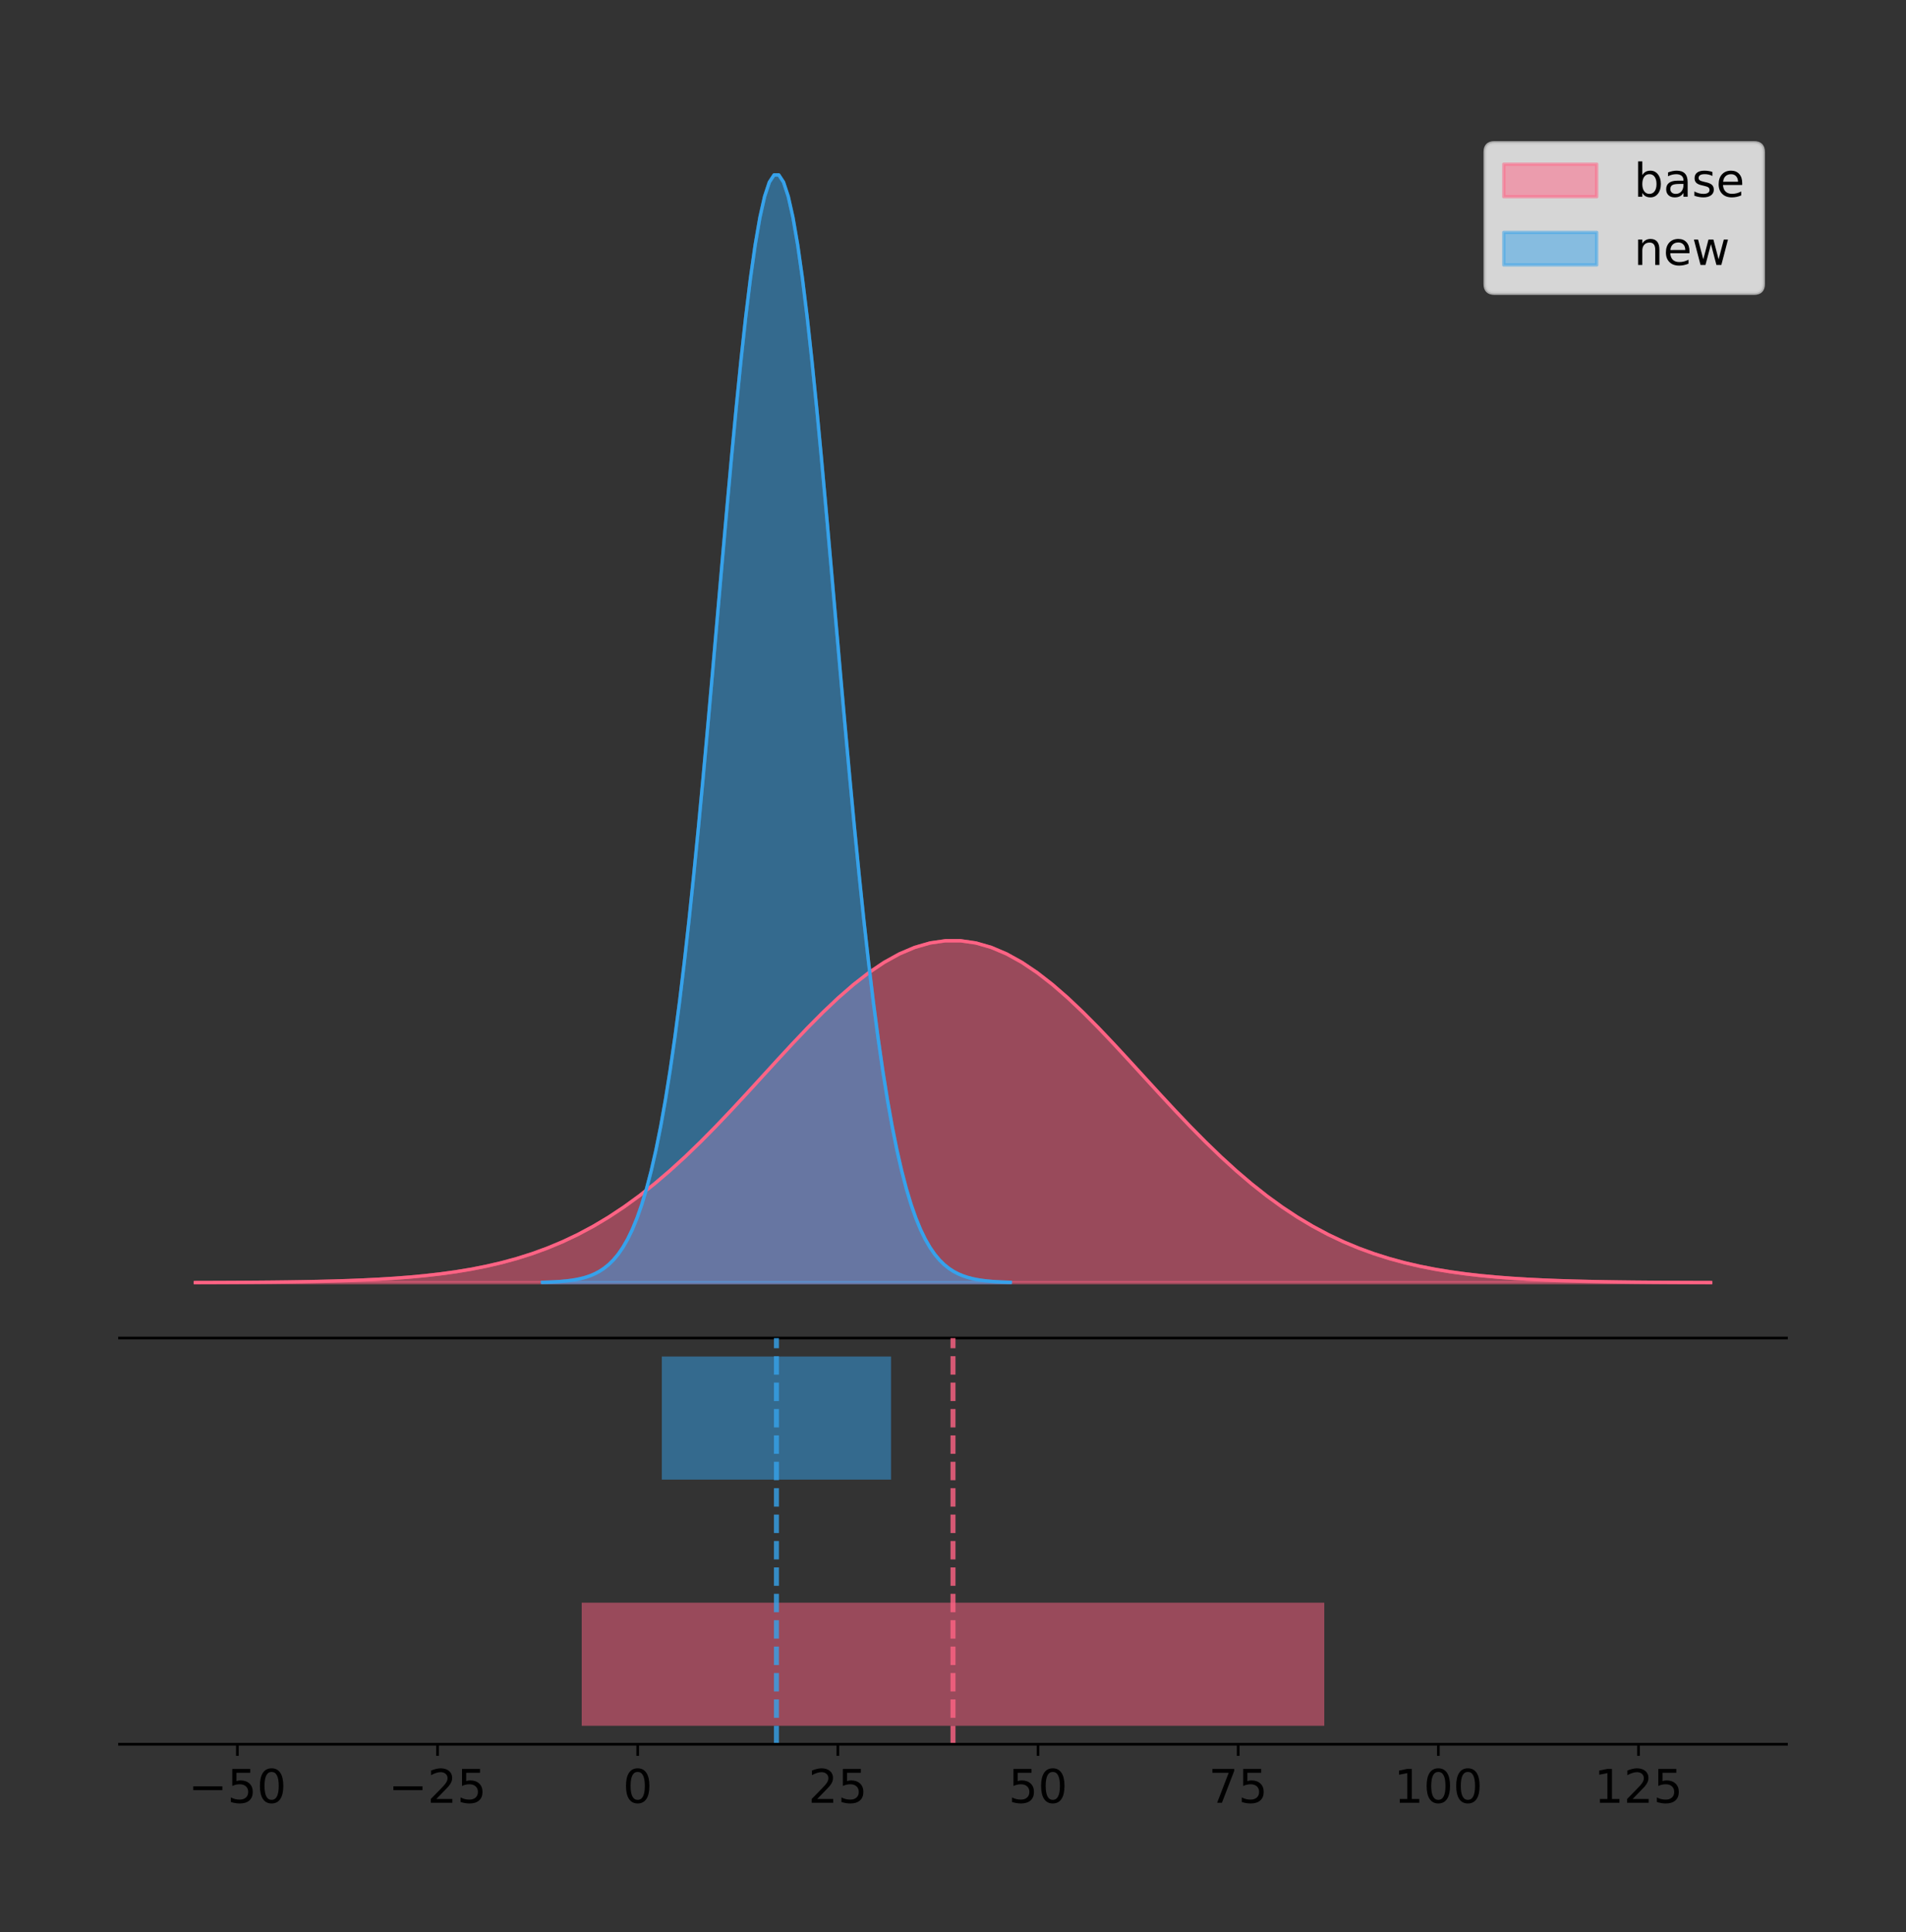 <?xml version="1.0" encoding="utf-8" standalone="no"?>
<!DOCTYPE svg PUBLIC "-//W3C//DTD SVG 1.1//EN"
  "http://www.w3.org/Graphics/SVG/1.1/DTD/svg11.dtd">
<!-- Created with matplotlib (https://matplotlib.org/) -->
<svg height="581.789pt" version="1.1" viewBox="0 0 574.2 581.789" width="574.2pt" xmlns="http://www.w3.org/2000/svg" xmlns:xlink="http://www.w3.org/1999/xlink">
 <rect x="0" y="0" width="574.2" height="581.789" fill="#333333" stroke="none"/>
 <defs>
  <style type="text/css">
*{stroke-linecap:butt;stroke-linejoin:round;}
  </style>
 </defs>
 <g id="figure_1">
  <g id="patch_1">
   <path d="M 0 581.789 
L 574.2 581.789 
L 574.2 0 
L 0 0 
z
" style="fill:none;"/>
  </g>
  <g id="axes_1">
   <g id="patch_2">
    <path d="M 36 402.93 
L 538.2 402.93 
L 538.2 36 
L 36 36 
z
" style="fill:none;"/>
   </g>
   <g id="PolyCollection_1">
    <defs>
     <path d="M 58.827 -195.538 
L 58.827 -195.573 
L 63.439 -195.586 
L 68.05 -195.603 
L 72.662 -195.627 
L 77.274 -195.658 
L 81.885 -195.698 
L 86.497 -195.752 
L 91.108 -195.821 
L 95.72 -195.91 
L 100.331 -196.025 
L 104.943 -196.17 
L 109.555 -196.353 
L 114.166 -196.583 
L 118.778 -196.868 
L 123.389 -197.221 
L 128.001 -197.653 
L 132.612 -198.179 
L 137.224 -198.814 
L 141.836 -199.575 
L 146.447 -200.481 
L 151.059 -201.55 
L 155.67 -202.804 
L 160.282 -204.262 
L 164.893 -205.944 
L 169.505 -207.869 
L 174.117 -210.056 
L 178.728 -212.519 
L 183.34 -215.271 
L 187.951 -218.319 
L 192.563 -221.668 
L 197.174 -225.313 
L 201.786 -229.246 
L 206.398 -233.451 
L 211.009 -237.902 
L 215.621 -242.567 
L 220.232 -247.407 
L 224.844 -252.372 
L 229.455 -257.408 
L 234.067 -262.451 
L 238.679 -267.434 
L 243.29 -272.285 
L 247.902 -276.931 
L 252.513 -281.296 
L 257.125 -285.307 
L 261.736 -288.893 
L 266.348 -291.992 
L 270.96 -294.544 
L 275.571 -296.503 
L 280.183 -297.83 
L 284.794 -298.5 
L 289.406 -298.5 
L 294.017 -297.83 
L 298.629 -296.503 
L 303.24 -294.544 
L 307.852 -291.992 
L 312.464 -288.893 
L 317.075 -285.307 
L 321.687 -281.296 
L 326.298 -276.931 
L 330.91 -272.285 
L 335.521 -267.434 
L 340.133 -262.451 
L 344.745 -257.408 
L 349.356 -252.372 
L 353.968 -247.407 
L 358.579 -242.567 
L 363.191 -237.902 
L 367.802 -233.451 
L 372.414 -229.246 
L 377.026 -225.313 
L 381.637 -221.668 
L 386.249 -218.319 
L 390.86 -215.271 
L 395.472 -212.519 
L 400.083 -210.056 
L 404.695 -207.869 
L 409.307 -205.944 
L 413.918 -204.262 
L 418.53 -202.804 
L 423.141 -201.55 
L 427.753 -200.481 
L 432.364 -199.575 
L 436.976 -198.814 
L 441.588 -198.179 
L 446.199 -197.653 
L 450.811 -197.221 
L 455.422 -196.868 
L 460.034 -196.583 
L 464.645 -196.353 
L 469.257 -196.17 
L 473.869 -196.025 
L 478.48 -195.91 
L 483.092 -195.821 
L 487.703 -195.752 
L 492.315 -195.698 
L 496.926 -195.658 
L 501.538 -195.627 
L 506.15 -195.603 
L 510.761 -195.586 
L 515.373 -195.573 
L 515.373 -195.538 
L 515.373 -195.538 
L 510.761 -195.538 
L 506.15 -195.538 
L 501.538 -195.538 
L 496.926 -195.538 
L 492.315 -195.538 
L 487.703 -195.538 
L 483.092 -195.538 
L 478.48 -195.538 
L 473.869 -195.538 
L 469.257 -195.538 
L 464.645 -195.538 
L 460.034 -195.538 
L 455.422 -195.538 
L 450.811 -195.538 
L 446.199 -195.538 
L 441.588 -195.538 
L 436.976 -195.538 
L 432.364 -195.538 
L 427.753 -195.538 
L 423.141 -195.538 
L 418.53 -195.538 
L 413.918 -195.538 
L 409.307 -195.538 
L 404.695 -195.538 
L 400.083 -195.538 
L 395.472 -195.538 
L 390.86 -195.538 
L 386.249 -195.538 
L 381.637 -195.538 
L 377.026 -195.538 
L 372.414 -195.538 
L 367.802 -195.538 
L 363.191 -195.538 
L 358.579 -195.538 
L 353.968 -195.538 
L 349.356 -195.538 
L 344.745 -195.538 
L 340.133 -195.538 
L 335.521 -195.538 
L 330.91 -195.538 
L 326.298 -195.538 
L 321.687 -195.538 
L 317.075 -195.538 
L 312.464 -195.538 
L 307.852 -195.538 
L 303.24 -195.538 
L 298.629 -195.538 
L 294.017 -195.538 
L 289.406 -195.538 
L 284.794 -195.538 
L 280.183 -195.538 
L 275.571 -195.538 
L 270.96 -195.538 
L 266.348 -195.538 
L 261.736 -195.538 
L 257.125 -195.538 
L 252.513 -195.538 
L 247.902 -195.538 
L 243.29 -195.538 
L 238.679 -195.538 
L 234.067 -195.538 
L 229.455 -195.538 
L 224.844 -195.538 
L 220.232 -195.538 
L 215.621 -195.538 
L 211.009 -195.538 
L 206.398 -195.538 
L 201.786 -195.538 
L 197.174 -195.538 
L 192.563 -195.538 
L 187.951 -195.538 
L 183.34 -195.538 
L 178.728 -195.538 
L 174.117 -195.538 
L 169.505 -195.538 
L 164.893 -195.538 
L 160.282 -195.538 
L 155.67 -195.538 
L 151.059 -195.538 
L 146.447 -195.538 
L 141.836 -195.538 
L 137.224 -195.538 
L 132.612 -195.538 
L 128.001 -195.538 
L 123.389 -195.538 
L 118.778 -195.538 
L 114.166 -195.538 
L 109.555 -195.538 
L 104.943 -195.538 
L 100.331 -195.538 
L 95.72 -195.538 
L 91.108 -195.538 
L 86.497 -195.538 
L 81.885 -195.538 
L 77.274 -195.538 
L 72.662 -195.538 
L 68.05 -195.538 
L 63.439 -195.538 
L 58.827 -195.538 
z
" id="m6eb4badc9c" style="stroke:#ff6384;stroke-opacity:0.5;"/>
    </defs>
    <g clip-path="url(#p30a66f34df)">
     <use style="fill:#ff6384;fill-opacity:0.5;stroke:#ff6384;stroke-opacity:0.5;" x="0" xlink:href="#m6eb4badc9c" y="581.789"/>
    </g>
   </g>
   <g id="PolyCollection_2">
    <defs>
     <path d="M 163.447 -195.538 
L 163.447 -195.65 
L 164.87 -195.692 
L 166.294 -195.749 
L 167.717 -195.825 
L 169.141 -195.925 
L 170.564 -196.058 
L 171.987 -196.23 
L 173.411 -196.455 
L 174.834 -196.744 
L 176.258 -197.115 
L 177.681 -197.585 
L 179.105 -198.179 
L 180.528 -198.923 
L 181.951 -199.848 
L 183.375 -200.99 
L 184.798 -202.39 
L 186.222 -204.093 
L 187.645 -206.151 
L 189.069 -208.617 
L 190.492 -211.552 
L 191.915 -215.017 
L 193.339 -219.078 
L 194.762 -223.801 
L 196.186 -229.25 
L 197.609 -235.488 
L 199.033 -242.572 
L 200.456 -250.552 
L 201.879 -259.468 
L 203.303 -269.344 
L 204.726 -280.192 
L 206.15 -292.002 
L 207.573 -304.744 
L 208.997 -318.365 
L 210.42 -332.786 
L 211.844 -347.901 
L 213.267 -363.58 
L 214.69 -379.667 
L 216.114 -395.98 
L 217.537 -412.318 
L 218.961 -428.462 
L 220.384 -444.18 
L 221.808 -459.23 
L 223.231 -473.372 
L 224.654 -486.366 
L 226.078 -497.987 
L 227.501 -508.025 
L 228.925 -516.294 
L 230.348 -522.64 
L 231.772 -526.94 
L 233.195 -529.111 
L 234.618 -529.111 
L 236.042 -526.94 
L 237.465 -522.64 
L 238.889 -516.294 
L 240.312 -508.025 
L 241.736 -497.987 
L 243.159 -486.366 
L 244.582 -473.372 
L 246.006 -459.23 
L 247.429 -444.18 
L 248.853 -428.462 
L 250.276 -412.318 
L 251.7 -395.98 
L 253.123 -379.667 
L 254.546 -363.58 
L 255.97 -347.901 
L 257.393 -332.786 
L 258.817 -318.365 
L 260.24 -304.744 
L 261.664 -292.002 
L 263.087 -280.192 
L 264.51 -269.344 
L 265.934 -259.468 
L 267.357 -250.552 
L 268.781 -242.572 
L 270.204 -235.488 
L 271.628 -229.25 
L 273.051 -223.801 
L 274.474 -219.078 
L 275.898 -215.017 
L 277.321 -211.552 
L 278.745 -208.617 
L 280.168 -206.151 
L 281.592 -204.093 
L 283.015 -202.39 
L 284.439 -200.99 
L 285.862 -199.848 
L 287.285 -198.923 
L 288.709 -198.179 
L 290.132 -197.585 
L 291.556 -197.115 
L 292.979 -196.744 
L 294.403 -196.455 
L 295.826 -196.23 
L 297.249 -196.058 
L 298.673 -195.925 
L 300.096 -195.825 
L 301.52 -195.749 
L 302.943 -195.692 
L 304.367 -195.65 
L 304.367 -195.538 
L 304.367 -195.538 
L 302.943 -195.538 
L 301.52 -195.538 
L 300.096 -195.538 
L 298.673 -195.538 
L 297.249 -195.538 
L 295.826 -195.538 
L 294.403 -195.538 
L 292.979 -195.538 
L 291.556 -195.538 
L 290.132 -195.538 
L 288.709 -195.538 
L 287.285 -195.538 
L 285.862 -195.538 
L 284.439 -195.538 
L 283.015 -195.538 
L 281.592 -195.538 
L 280.168 -195.538 
L 278.745 -195.538 
L 277.321 -195.538 
L 275.898 -195.538 
L 274.474 -195.538 
L 273.051 -195.538 
L 271.628 -195.538 
L 270.204 -195.538 
L 268.781 -195.538 
L 267.357 -195.538 
L 265.934 -195.538 
L 264.51 -195.538 
L 263.087 -195.538 
L 261.664 -195.538 
L 260.24 -195.538 
L 258.817 -195.538 
L 257.393 -195.538 
L 255.97 -195.538 
L 254.546 -195.538 
L 253.123 -195.538 
L 251.7 -195.538 
L 250.276 -195.538 
L 248.853 -195.538 
L 247.429 -195.538 
L 246.006 -195.538 
L 244.582 -195.538 
L 243.159 -195.538 
L 241.736 -195.538 
L 240.312 -195.538 
L 238.889 -195.538 
L 237.465 -195.538 
L 236.042 -195.538 
L 234.618 -195.538 
L 233.195 -195.538 
L 231.772 -195.538 
L 230.348 -195.538 
L 228.925 -195.538 
L 227.501 -195.538 
L 226.078 -195.538 
L 224.654 -195.538 
L 223.231 -195.538 
L 221.808 -195.538 
L 220.384 -195.538 
L 218.961 -195.538 
L 217.537 -195.538 
L 216.114 -195.538 
L 214.69 -195.538 
L 213.267 -195.538 
L 211.844 -195.538 
L 210.42 -195.538 
L 208.997 -195.538 
L 207.573 -195.538 
L 206.15 -195.538 
L 204.726 -195.538 
L 203.303 -195.538 
L 201.879 -195.538 
L 200.456 -195.538 
L 199.033 -195.538 
L 197.609 -195.538 
L 196.186 -195.538 
L 194.762 -195.538 
L 193.339 -195.538 
L 191.915 -195.538 
L 190.492 -195.538 
L 189.069 -195.538 
L 187.645 -195.538 
L 186.222 -195.538 
L 184.798 -195.538 
L 183.375 -195.538 
L 181.951 -195.538 
L 180.528 -195.538 
L 179.105 -195.538 
L 177.681 -195.538 
L 176.258 -195.538 
L 174.834 -195.538 
L 173.411 -195.538 
L 171.987 -195.538 
L 170.564 -195.538 
L 169.141 -195.538 
L 167.717 -195.538 
L 166.294 -195.538 
L 164.87 -195.538 
L 163.447 -195.538 
z
" id="m06b9968c94" style="stroke:#36a2eb;stroke-opacity:0.5;"/>
    </defs>
    <g clip-path="url(#p30a66f34df)">
     <use style="fill:#36a2eb;fill-opacity:0.5;stroke:#36a2eb;stroke-opacity:0.5;" x="0" xlink:href="#m06b9968c94" y="581.789"/>
    </g>
   </g>
   <g id="line2d_1">
    <path clip-path="url(#p30a66f34df)" d="M 58.827 386.217 
L 63.439 386.204 
L 68.05 386.186 
L 72.662 386.163 
L 77.274 386.132 
L 81.885 386.091 
L 86.497 386.038 
L 91.108 385.968 
L 95.72 385.879 
L 100.331 385.765 
L 104.943 385.619 
L 109.555 385.436 
L 114.166 385.207 
L 118.778 384.921 
L 123.389 384.568 
L 128.001 384.136 
L 132.612 383.611 
L 137.224 382.976 
L 141.836 382.214 
L 146.447 381.309 
L 151.059 380.239 
L 155.67 378.985 
L 160.282 377.528 
L 164.893 375.846 
L 169.505 373.92 
L 174.117 371.734 
L 178.728 369.27 
L 183.34 366.518 
L 187.951 363.47 
L 192.563 360.122 
L 197.174 356.476 
L 201.786 352.543 
L 206.398 348.339 
L 211.009 343.888 
L 215.621 339.222 
L 220.232 334.383 
L 224.844 329.417 
L 229.455 324.382 
L 234.067 319.339 
L 238.679 314.356 
L 243.29 309.504 
L 247.902 304.859 
L 252.513 300.494 
L 257.125 296.483 
L 261.736 292.896 
L 266.348 289.798 
L 270.96 287.245 
L 275.571 285.286 
L 280.183 283.959 
L 284.794 283.289 
L 289.406 283.289 
L 294.017 283.959 
L 298.629 285.286 
L 303.24 287.245 
L 307.852 289.798 
L 312.464 292.896 
L 317.075 296.483 
L 321.687 300.494 
L 326.298 304.859 
L 330.91 309.504 
L 335.521 314.356 
L 340.133 319.339 
L 344.745 324.382 
L 349.356 329.417 
L 353.968 334.383 
L 358.579 339.222 
L 363.191 343.888 
L 367.802 348.339 
L 372.414 352.543 
L 377.026 356.476 
L 381.637 360.122 
L 386.249 363.47 
L 390.86 366.518 
L 395.472 369.27 
L 400.083 371.734 
L 404.695 373.92 
L 409.307 375.846 
L 413.918 377.528 
L 418.53 378.985 
L 423.141 380.239 
L 427.753 381.309 
L 432.364 382.214 
L 436.976 382.976 
L 441.588 383.611 
L 446.199 384.136 
L 450.811 384.568 
L 455.422 384.921 
L 460.034 385.207 
L 464.645 385.436 
L 469.257 385.619 
L 473.869 385.765 
L 478.48 385.879 
L 483.092 385.968 
L 487.703 386.038 
L 492.315 386.091 
L 496.926 386.132 
L 501.538 386.163 
L 506.15 386.186 
L 510.761 386.204 
L 515.373 386.217 
" style="fill:none;stroke:#ff6384;stroke-linecap:square;"/>
   </g>
   <g id="line2d_2">
    <path clip-path="url(#p30a66f34df)" d="M 163.447 386.139 
L 164.87 386.097 
L 166.294 386.04 
L 167.717 385.965 
L 169.141 385.864 
L 170.564 385.732 
L 171.987 385.559 
L 173.411 385.334 
L 174.834 385.045 
L 176.258 384.675 
L 177.681 384.204 
L 179.105 383.61 
L 180.528 382.867 
L 181.951 381.941 
L 183.375 380.799 
L 184.798 379.399 
L 186.222 377.696 
L 187.645 375.639 
L 189.069 373.172 
L 190.492 370.238 
L 191.915 366.772 
L 193.339 362.711 
L 194.762 357.989 
L 196.186 352.539 
L 197.609 346.301 
L 199.033 339.217 
L 200.456 331.237 
L 201.879 322.322 
L 203.303 312.445 
L 204.726 301.597 
L 206.15 289.787 
L 207.573 277.045 
L 208.997 263.424 
L 210.42 249.004 
L 211.844 233.888 
L 213.267 218.209 
L 214.69 202.123 
L 216.114 185.809 
L 217.537 169.471 
L 218.961 153.327 
L 220.384 137.61 
L 221.808 122.559 
L 223.231 108.418 
L 224.654 95.423 
L 226.078 83.803 
L 227.501 73.765 
L 228.925 65.495 
L 230.348 59.15 
L 231.772 54.85 
L 233.195 52.679 
L 234.618 52.679 
L 236.042 54.85 
L 237.465 59.15 
L 238.889 65.495 
L 240.312 73.765 
L 241.736 83.803 
L 243.159 95.423 
L 244.582 108.418 
L 246.006 122.559 
L 247.429 137.61 
L 248.853 153.327 
L 250.276 169.471 
L 251.7 185.809 
L 253.123 202.123 
L 254.546 218.209 
L 255.97 233.888 
L 257.393 249.004 
L 258.817 263.424 
L 260.24 277.045 
L 261.664 289.787 
L 263.087 301.597 
L 264.51 312.445 
L 265.934 322.322 
L 267.357 331.237 
L 268.781 339.217 
L 270.204 346.301 
L 271.628 352.539 
L 273.051 357.989 
L 274.474 362.711 
L 275.898 366.772 
L 277.321 370.238 
L 278.745 373.172 
L 280.168 375.639 
L 281.592 377.696 
L 283.015 379.399 
L 284.439 380.799 
L 285.862 381.941 
L 287.285 382.867 
L 288.709 383.61 
L 290.132 384.204 
L 291.556 384.675 
L 292.979 385.045 
L 294.403 385.334 
L 295.826 385.559 
L 297.249 385.732 
L 298.673 385.864 
L 300.096 385.965 
L 301.52 386.04 
L 302.943 386.097 
L 304.367 386.139 
" style="fill:none;stroke:#36a2eb;stroke-linecap:square;"/>
   </g>
   <g id="patch_3">
    <path d="M 36 402.93 
L 538.2 402.93 
" style="fill:none;stroke:#000000;stroke-linecap:square;stroke-linejoin:miter;stroke-width:0.8;"/>
   </g>
   <g id="legend_1">
    <g id="patch_4">
     <path d="M 450.225 88.299 
L 528.4 88.299 
Q 531.2 88.299 531.2 85.499 
L 531.2 45.8 
Q 531.2 43 528.4 43 
L 450.225 43 
Q 447.425 43 447.425 45.8 
L 447.425 85.499 
Q 447.425 88.299 450.225 88.299 
z
" style="fill:#ffffff;opacity:0.8;stroke:#cccccc;stroke-linejoin:miter;"/>
    </g>
    <g id="patch_5">
     <path d="M 453.025 59.238 
L 481.025 59.238 
L 481.025 49.438 
L 453.025 49.438 
z
" style="fill:#ff6384;opacity:0.5;stroke:#ff6384;stroke-linejoin:miter;"/>
    </g>
    <g id="text_1">
     <!-- base -->
     <defs>
      <path d="M 48.688 27.297 
Q 48.688 37.203 44.609 42.844 
Q 40.531 48.484 33.406 48.484 
Q 26.266 48.484 22.188 42.844 
Q 18.109 37.203 18.109 27.297 
Q 18.109 17.391 22.188 11.75 
Q 26.266 6.109 33.406 6.109 
Q 40.531 6.109 44.609 11.75 
Q 48.688 17.391 48.688 27.297 
z
M 18.109 46.391 
Q 20.953 51.266 25.266 53.625 
Q 29.594 56 35.594 56 
Q 45.562 56 51.781 48.094 
Q 58.016 40.188 58.016 27.297 
Q 58.016 14.406 51.781 6.484 
Q 45.562 -1.422 35.594 -1.422 
Q 29.594 -1.422 25.266 0.953 
Q 20.953 3.328 18.109 8.203 
L 18.109 0 
L 9.078 0 
L 9.078 75.984 
L 18.109 75.984 
z
" id="DejaVuSans-98"/>
      <path d="M 34.281 27.484 
Q 23.391 27.484 19.188 25 
Q 14.984 22.516 14.984 16.5 
Q 14.984 11.719 18.141 8.906 
Q 21.297 6.109 26.703 6.109 
Q 34.188 6.109 38.703 11.406 
Q 43.219 16.703 43.219 25.484 
L 43.219 27.484 
z
M 52.203 31.203 
L 52.203 0 
L 43.219 0 
L 43.219 8.297 
Q 40.141 3.328 35.547 0.953 
Q 30.953 -1.422 24.312 -1.422 
Q 15.922 -1.422 10.953 3.297 
Q 6 8.016 6 15.922 
Q 6 25.141 12.172 29.828 
Q 18.359 34.516 30.609 34.516 
L 43.219 34.516 
L 43.219 35.406 
Q 43.219 41.609 39.141 45 
Q 35.062 48.391 27.688 48.391 
Q 23 48.391 18.547 47.266 
Q 14.109 46.141 10.016 43.891 
L 10.016 52.203 
Q 14.938 54.109 19.578 55.047 
Q 24.219 56 28.609 56 
Q 40.484 56 46.344 49.844 
Q 52.203 43.703 52.203 31.203 
z
" id="DejaVuSans-97"/>
      <path d="M 44.281 53.078 
L 44.281 44.578 
Q 40.484 46.531 36.375 47.5 
Q 32.281 48.484 27.875 48.484 
Q 21.188 48.484 17.844 46.438 
Q 14.5 44.391 14.5 40.281 
Q 14.5 37.156 16.891 35.375 
Q 19.281 33.594 26.516 31.984 
L 29.594 31.297 
Q 39.156 29.25 43.188 25.516 
Q 47.219 21.781 47.219 15.094 
Q 47.219 7.469 41.188 3.016 
Q 35.156 -1.422 24.609 -1.422 
Q 20.219 -1.422 15.453 -0.562 
Q 10.688 0.297 5.422 2 
L 5.422 11.281 
Q 10.406 8.688 15.234 7.391 
Q 20.062 6.109 24.812 6.109 
Q 31.156 6.109 34.562 8.281 
Q 37.984 10.453 37.984 14.406 
Q 37.984 18.062 35.516 20.016 
Q 33.062 21.969 24.703 23.781 
L 21.578 24.516 
Q 13.234 26.266 9.516 29.906 
Q 5.812 33.547 5.812 39.891 
Q 5.812 47.609 11.281 51.797 
Q 16.75 56 26.812 56 
Q 31.781 56 36.172 55.266 
Q 40.578 54.547 44.281 53.078 
z
" id="DejaVuSans-115"/>
      <path d="M 56.203 29.594 
L 56.203 25.203 
L 14.891 25.203 
Q 15.484 15.922 20.484 11.062 
Q 25.484 6.203 34.422 6.203 
Q 39.594 6.203 44.453 7.469 
Q 49.312 8.734 54.109 11.281 
L 54.109 2.781 
Q 49.266 0.734 44.188 -0.344 
Q 39.109 -1.422 33.891 -1.422 
Q 20.797 -1.422 13.156 6.188 
Q 5.516 13.812 5.516 26.812 
Q 5.516 40.234 12.766 48.109 
Q 20.016 56 32.328 56 
Q 43.359 56 49.781 48.891 
Q 56.203 41.797 56.203 29.594 
z
M 47.219 32.234 
Q 47.125 39.594 43.094 43.984 
Q 39.062 48.391 32.422 48.391 
Q 24.906 48.391 20.391 44.141 
Q 15.875 39.891 15.188 32.172 
z
" id="DejaVuSans-101"/>
     </defs>
     <g transform="translate(492.225 59.238)scale(0.14 -0.14)">
      <use xlink:href="#DejaVuSans-98"/>
      <use x="63.477" xlink:href="#DejaVuSans-97"/>
      <use x="124.756" xlink:href="#DejaVuSans-115"/>
      <use x="176.855" xlink:href="#DejaVuSans-101"/>
     </g>
    </g>
    <g id="patch_6">
     <path d="M 453.025 79.787 
L 481.025 79.787 
L 481.025 69.987 
L 453.025 69.987 
z
" style="fill:#36a2eb;opacity:0.5;stroke:#36a2eb;stroke-linejoin:miter;"/>
    </g>
    <g id="text_2">
     <!-- new -->
     <defs>
      <path d="M 54.891 33.016 
L 54.891 0 
L 45.906 0 
L 45.906 32.719 
Q 45.906 40.484 42.875 44.328 
Q 39.844 48.188 33.797 48.188 
Q 26.516 48.188 22.312 43.547 
Q 18.109 38.922 18.109 30.906 
L 18.109 0 
L 9.078 0 
L 9.078 54.688 
L 18.109 54.688 
L 18.109 46.188 
Q 21.344 51.125 25.703 53.562 
Q 30.078 56 35.797 56 
Q 45.219 56 50.047 50.172 
Q 54.891 44.344 54.891 33.016 
z
" id="DejaVuSans-110"/>
      <path d="M 4.203 54.688 
L 13.188 54.688 
L 24.422 12.016 
L 35.594 54.688 
L 46.188 54.688 
L 57.422 12.016 
L 68.609 54.688 
L 77.594 54.688 
L 63.281 0 
L 52.688 0 
L 40.922 44.828 
L 29.109 0 
L 18.5 0 
z
" id="DejaVuSans-119"/>
     </defs>
     <g transform="translate(492.225 79.787)scale(0.14 -0.14)">
      <use xlink:href="#DejaVuSans-110"/>
      <use x="63.379" xlink:href="#DejaVuSans-101"/>
      <use x="124.902" xlink:href="#DejaVuSans-119"/>
     </g>
    </g>
   </g>
  </g>
  <g id="axes_2">
   <g id="patch_7">
    <path d="M 36 525.24 
L 538.2 525.24 
L 538.2 402.93 
L 36 402.93 
z
" style="fill:none;"/>
   </g>
   <g id="patch_8">
    <path clip-path="url(#pe7e4e2244d)" d="M 175.246 519.68 
L 398.954 519.68 
L 398.954 482.617 
L 175.246 482.617 
z
" style="fill:#ff6384;opacity:0.5;"/>
   </g>
   <g id="patch_9">
    <path clip-path="url(#pe7e4e2244d)" d="M 199.381 445.553 
L 268.432 445.553 
L 268.432 408.49 
L 199.381 408.49 
z
" style="fill:#36a2eb;opacity:0.5;"/>
   </g>
   <g id="matplotlib.axis_1">
    <g id="xtick_1">
     <g id="line2d_3">
      <defs>
       <path d="M 0 0 
L 0 3.5 
" id="mbaa959039b" style="stroke:#000000;stroke-width:0.8;"/>
      </defs>
      <g>
       <use style="stroke:#000000;stroke-width:0.8;" x="71.51" xlink:href="#mbaa959039b" y="525.24"/>
      </g>
     </g>
     <g id="text_3">
      <!-- −50 -->
      <defs>
       <path d="M 10.594 35.5 
L 73.188 35.5 
L 73.188 27.203 
L 10.594 27.203 
z
" id="DejaVuSans-8722"/>
       <path d="M 10.797 72.906 
L 49.516 72.906 
L 49.516 64.594 
L 19.828 64.594 
L 19.828 46.734 
Q 21.969 47.469 24.109 47.828 
Q 26.266 48.188 28.422 48.188 
Q 40.625 48.188 47.75 41.5 
Q 54.891 34.812 54.891 23.391 
Q 54.891 11.625 47.562 5.094 
Q 40.234 -1.422 26.906 -1.422 
Q 22.312 -1.422 17.547 -0.641 
Q 12.797 0.141 7.719 1.703 
L 7.719 11.625 
Q 12.109 9.234 16.797 8.062 
Q 21.484 6.891 26.703 6.891 
Q 35.156 6.891 40.078 11.328 
Q 45.016 15.766 45.016 23.391 
Q 45.016 31 40.078 35.438 
Q 35.156 39.891 26.703 39.891 
Q 22.75 39.891 18.812 39.016 
Q 14.891 38.141 10.797 36.281 
z
" id="DejaVuSans-53"/>
       <path d="M 31.781 66.406 
Q 24.172 66.406 20.328 58.906 
Q 16.5 51.422 16.5 36.375 
Q 16.5 21.391 20.328 13.891 
Q 24.172 6.391 31.781 6.391 
Q 39.453 6.391 43.281 13.891 
Q 47.125 21.391 47.125 36.375 
Q 47.125 51.422 43.281 58.906 
Q 39.453 66.406 31.781 66.406 
z
M 31.781 74.219 
Q 44.047 74.219 50.516 64.516 
Q 56.984 54.828 56.984 36.375 
Q 56.984 17.969 50.516 8.266 
Q 44.047 -1.422 31.781 -1.422 
Q 19.531 -1.422 13.062 8.266 
Q 6.594 17.969 6.594 36.375 
Q 6.594 54.828 13.062 64.516 
Q 19.531 74.219 31.781 74.219 
z
" id="DejaVuSans-48"/>
      </defs>
      <g transform="translate(56.737 542.878)scale(0.14 -0.14)">
       <use xlink:href="#DejaVuSans-8722"/>
       <use x="83.789" xlink:href="#DejaVuSans-53"/>
       <use x="147.412" xlink:href="#DejaVuSans-48"/>
      </g>
     </g>
    </g>
    <g id="xtick_2">
     <g id="line2d_4">
      <g>
       <use style="stroke:#000000;stroke-width:0.8;" x="131.811" xlink:href="#mbaa959039b" y="525.24"/>
      </g>
     </g>
     <g id="text_4">
      <!-- −25 -->
      <defs>
       <path d="M 19.188 8.297 
L 53.609 8.297 
L 53.609 0 
L 7.328 0 
L 7.328 8.297 
Q 12.938 14.109 22.625 23.891 
Q 32.328 33.688 34.812 36.531 
Q 39.547 41.844 41.422 45.531 
Q 43.312 49.219 43.312 52.781 
Q 43.312 58.594 39.234 62.25 
Q 35.156 65.922 28.609 65.922 
Q 23.969 65.922 18.812 64.312 
Q 13.672 62.703 7.812 59.422 
L 7.812 69.391 
Q 13.766 71.781 18.938 73 
Q 24.125 74.219 28.422 74.219 
Q 39.75 74.219 46.484 68.547 
Q 53.219 62.891 53.219 53.422 
Q 53.219 48.922 51.531 44.891 
Q 49.859 40.875 45.406 35.406 
Q 44.188 33.984 37.641 27.219 
Q 31.109 20.453 19.188 8.297 
z
" id="DejaVuSans-50"/>
      </defs>
      <g transform="translate(117.038 542.878)scale(0.14 -0.14)">
       <use xlink:href="#DejaVuSans-8722"/>
       <use x="83.789" xlink:href="#DejaVuSans-50"/>
       <use x="147.412" xlink:href="#DejaVuSans-53"/>
      </g>
     </g>
    </g>
    <g id="xtick_3">
     <g id="line2d_5">
      <g>
       <use style="stroke:#000000;stroke-width:0.8;" x="192.112" xlink:href="#mbaa959039b" y="525.24"/>
      </g>
     </g>
     <g id="text_5">
      <!-- 0 -->
      <g transform="translate(187.658 542.878)scale(0.14 -0.14)">
       <use xlink:href="#DejaVuSans-48"/>
      </g>
     </g>
    </g>
    <g id="xtick_4">
     <g id="line2d_6">
      <g>
       <use style="stroke:#000000;stroke-width:0.8;" x="252.413" xlink:href="#mbaa959039b" y="525.24"/>
      </g>
     </g>
     <g id="text_6">
      <!-- 25 -->
      <g transform="translate(243.505 542.878)scale(0.14 -0.14)">
       <use xlink:href="#DejaVuSans-50"/>
       <use x="63.623" xlink:href="#DejaVuSans-53"/>
      </g>
     </g>
    </g>
    <g id="xtick_5">
     <g id="line2d_7">
      <g>
       <use style="stroke:#000000;stroke-width:0.8;" x="312.714" xlink:href="#mbaa959039b" y="525.24"/>
      </g>
     </g>
     <g id="text_7">
      <!-- 50 -->
      <g transform="translate(303.806 542.878)scale(0.14 -0.14)">
       <use xlink:href="#DejaVuSans-53"/>
       <use x="63.623" xlink:href="#DejaVuSans-48"/>
      </g>
     </g>
    </g>
    <g id="xtick_6">
     <g id="line2d_8">
      <g>
       <use style="stroke:#000000;stroke-width:0.8;" x="373.014" xlink:href="#mbaa959039b" y="525.24"/>
      </g>
     </g>
     <g id="text_8">
      <!-- 75 -->
      <defs>
       <path d="M 8.203 72.906 
L 55.078 72.906 
L 55.078 68.703 
L 28.609 0 
L 18.312 0 
L 43.219 64.594 
L 8.203 64.594 
z
" id="DejaVuSans-55"/>
      </defs>
      <g transform="translate(364.107 542.878)scale(0.14 -0.14)">
       <use xlink:href="#DejaVuSans-55"/>
       <use x="63.623" xlink:href="#DejaVuSans-53"/>
      </g>
     </g>
    </g>
    <g id="xtick_7">
     <g id="line2d_9">
      <g>
       <use style="stroke:#000000;stroke-width:0.8;" x="433.315" xlink:href="#mbaa959039b" y="525.24"/>
      </g>
     </g>
     <g id="text_9">
      <!-- 100 -->
      <defs>
       <path d="M 12.406 8.297 
L 28.516 8.297 
L 28.516 63.922 
L 10.984 60.406 
L 10.984 69.391 
L 28.422 72.906 
L 38.281 72.906 
L 38.281 8.297 
L 54.391 8.297 
L 54.391 0 
L 12.406 0 
z
" id="DejaVuSans-49"/>
      </defs>
      <g transform="translate(419.954 542.878)scale(0.14 -0.14)">
       <use xlink:href="#DejaVuSans-49"/>
       <use x="63.623" xlink:href="#DejaVuSans-48"/>
       <use x="127.246" xlink:href="#DejaVuSans-48"/>
      </g>
     </g>
    </g>
    <g id="xtick_8">
     <g id="line2d_10">
      <g>
       <use style="stroke:#000000;stroke-width:0.8;" x="493.616" xlink:href="#mbaa959039b" y="525.24"/>
      </g>
     </g>
     <g id="text_10">
      <!-- 125 -->
      <g transform="translate(480.255 542.878)scale(0.14 -0.14)">
       <use xlink:href="#DejaVuSans-49"/>
       <use x="63.623" xlink:href="#DejaVuSans-50"/>
       <use x="127.246" xlink:href="#DejaVuSans-53"/>
      </g>
     </g>
    </g>
   </g>
   <g id="line2d_11">
    <path clip-path="url(#pe7e4e2244d)" d="M 287.1 525.24 
L 287.1 402.93 
" style="fill:none;stroke:#ff6384;stroke-dasharray:5.55,2.4;stroke-dashoffset:0;stroke-opacity:0.8;stroke-width:1.5;"/>
   </g>
   <g id="line2d_12">
    <path clip-path="url(#pe7e4e2244d)" d="M 233.907 525.24 
L 233.907 402.93 
" style="fill:none;stroke:#36a2eb;stroke-dasharray:5.55,2.4;stroke-dashoffset:0;stroke-opacity:0.8;stroke-width:1.5;"/>
   </g>
   <g id="patch_10">
    <path d="M 36 525.24 
L 538.2 525.24 
" style="fill:none;stroke:#000000;stroke-linecap:square;stroke-linejoin:miter;stroke-width:0.8;"/>
   </g>
  </g>
 </g>
 <defs>
  <clipPath id="p30a66f34df">
   <rect height="366.93" width="502.2" x="36" y="36"/>
  </clipPath>
  <clipPath id="pe7e4e2244d">
   <rect height="122.31" width="502.2" x="36" y="402.93"/>
  </clipPath>
 </defs>
</svg>
